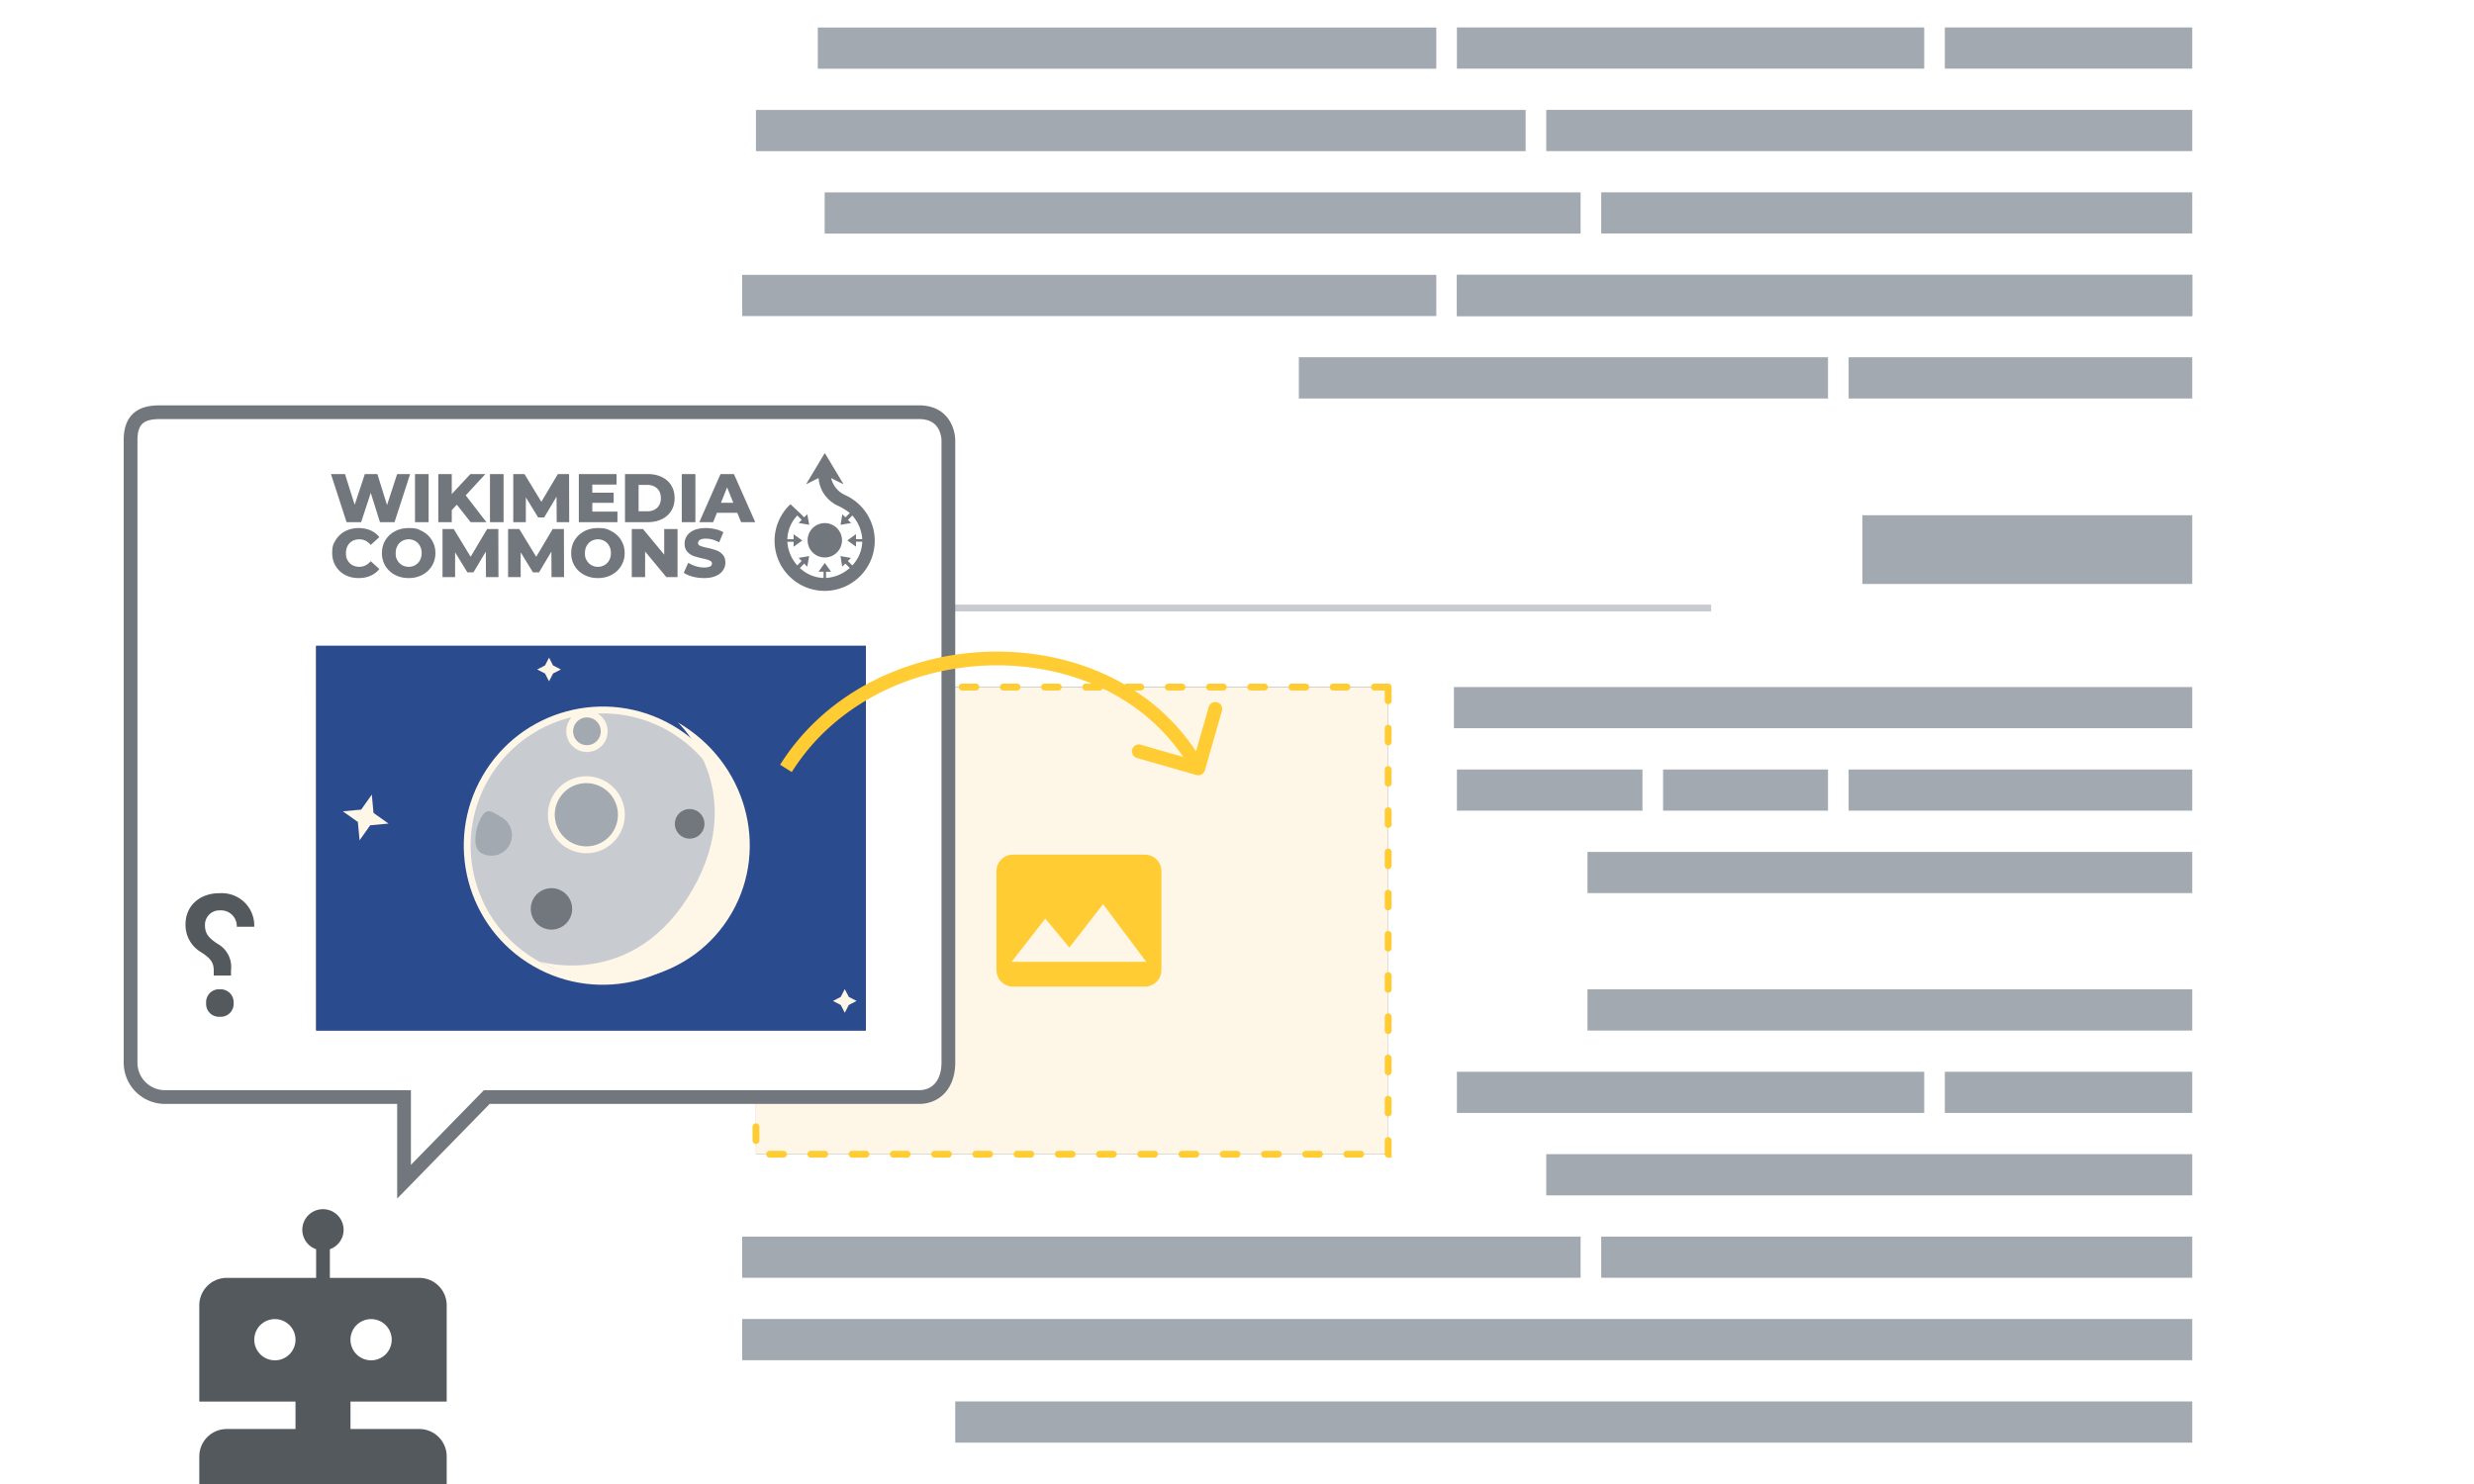 <svg xmlns="http://www.w3.org/2000/svg" width="360" height="216" fill="none" viewBox="0 0 360 216">
	<g clip-path="url(#clip0_547_45969)">
		<mask id="mask0_547_45969" width="360" height="216" x="0" y="0" maskUnits="userSpaceOnUse" style="mask-type:luminance">
			<path fill="#fff" d="M0 0h360v216H0z"/>
		</mask>
		<g mask="url(#mask0_547_45969)">
			<mask id="mask1_547_45969" width="360" height="216" x="0" y="0" maskUnits="userSpaceOnUse" style="mask-type:luminance">
				<path fill="#fff" d="M360 0H0v216h360z"/>
			</mask>
			<g mask="url(#mask1_547_45969)">
				<g filter="url(#filter0_d_547_45969)">
					<path fill="#fff" d="M332 0H98v218h234z"/>
				</g>
				<path fill="#a2a9b1" d="M225 167.993h94v5.996h-94zm8 11.996h86v5.996h-86zm-125 11.996h211v5.996H108zm31 11.997h180v5.996H139zm-31-23.993h122v5.996H108zm104-23.993h68v5.996h-68zm71 0h36v5.996h-36zM231 144h88v5.996h-88zm-6-128.007h94v5.996h-94zM110 16h112v6H110zm123 11.989h86v5.996h-86zm-21 12.01h107v6H212z"/>
				<path fill="#a2a9b1" d="M212 40h107v6H212zm-104 0h101v6H108zm163 35h48v10h-48zm-2-23h50v6h-50zm-80 0h77v6h-77zm-69-24h110v6H120zm92-24.004h68v5.996h-68zM119 4h90v6h-90zm164-.004h36v5.996h-36zM231 124h88v5.996h-88zm-19-12h27v5.996h-27zm30 0h24v5.996h-24zm27 0h50v5.996h-50zm-57.437-12H319v5.996H211.563z"/>
				<path fill="#c8ccd1" d="M249 88H39v1h210z"/>
				<path fill="url(#paint0_linear_547_45969)" d="M202 100h-92v68h92z"/>
				<path fill="#fef6e7" d="M202 100h-92v68h92z"/>
				<path stroke="#fc3" stroke-dasharray="2 4" stroke-linecap="round" d="M202 100h-92v68h92z"/>
				<path fill="#fc3" fill-rule="evenodd" d="M166.6 124.4h-19.2a2.4 2.4 0 0 0-2.4 2.4v14.4a2.4 2.4 0 0 0 2.4 2.4h19.2a2.4 2.4 0 0 0 2.4-2.4v-14.4a2.4 2.4 0 0 0-2.4-2.4M147.196 140l4.908-6.3 3.504 4.212 4.896-6.312 6.3 8.4z"/>
				<path fill="#fff" stroke="#72777d" stroke-width="2" d="M138 154.638v-90.6S138 60 133.739 60H23.261C20.908 60 19 60.703 19 64.038v90.639a5 5 0 0 0 5 5h34.794V172l12.042-12.323h62.903c2.353 0 4.261-1.704 4.261-5.039Z"/>
				<g filter="url(#filter1_dd_547_45969)">
					<path fill="url(#paint1_linear_547_45969)" d="M126 94H46v56h80z"/>
					<path fill="#2a4b8d" d="M126 94H46v56h80z" style="mix-blend-mode:overlay"/>
					<path fill="#fef6e7" d="m49.887 118.09 2.187 1.55.248 2.67 1.548-2.188 2.668-.248-2.187-1.551-.247-2.67-1.549 2.189zm30.006-22.37-.587 1.135-1.134.588 1.134.587.587 1.136.587-1.136 1.134-.587-1.134-.588zm43.033 48.246-.587 1.136-1.134.587 1.134.587.587 1.136.587-1.136 1.134-.587-1.134-.587z"/>
					<path fill="#c8ccd1" stroke="#fef6e7" d="M70.632 113.215c-5.448 9.445-2.215 21.521 7.219 26.974s21.499 2.217 26.946-7.228 2.215-21.521-7.22-26.973c-9.434-5.453-21.498-2.217-26.945 7.227Z"/>
					<g filter="url(#filter2_d_547_45969)">
						<path fill="#fef6e7" d="M99.726 129.563c-8.451 14.654-22.165 10.391-22.165 10.391 9.875 5.707 22.373 2.543 27.916-7.067s2.031-22.027-7.844-27.734c0 0 10.544 9.757 2.093 24.41"/>
					</g>
					<path fill="#72777d" d="M78.737 134.9a3.017 3.017 0 0 1 1.899-5.601 3.02 3.02 0 0 1 2.517 2.209 3.02 3.02 0 0 1-2.13 3.693 3 3 0 0 1-2.286-.301"/>
					<path fill="#a2a9b1" d="M70.067 118.914c-.824 1.43-1.482 4.407-.053 5.232a2.985 2.985 0 0 0 4.377-3.362A3 3 0 0 0 73 118.968c-1.428-.825-2.108-1.484-2.933-.054"/>
					<path fill="#72777d" d="M99.279 121.778a2.157 2.157 0 0 1-.788-2.943 2.15 2.15 0 0 1 2.145-1.057c.281.037.551.129.795.271a2.14 2.14 0 0 1 1.003 1.307 2.15 2.15 0 0 1-.769 2.265 2.15 2.15 0 0 1-2.386.157"/>
					<path fill="#a2a9b1" stroke="#fef6e7" d="M80.912 116.039a5.102 5.102 0 0 0 3.748 7.606 5.1 5.1 0 0 0 3.766-1.011 5.102 5.102 0 0 0-2.438-9.101 5.08 5.08 0 0 0-5.076 2.506Zm2.321-10.853a2.517 2.517 0 0 0 1.847 3.751 2.52 2.52 0 0 0 1.858-.498 2.517 2.517 0 0 0-1.202-4.49 2.5 2.5 0 0 0-1.857.499 2.5 2.5 0 0 0-.646.738Z"/>
				</g>
				<path fill="#fc3" d="M175.326 112.117a1 1 0 0 1-1.237.685l-8.651-2.482a.998.998 0 0 1-.506-1.584 1 1 0 0 1 1.058-.338l7.69 2.206 2.206-7.69a1.001 1.001 0 0 1 1.836-.208c.128.232.159.505.086.76zm-1.836.209c-5.784-10.439-17.098-15.563-28.668-15.484-11.574.079-23.224 5.366-29.61 15.531l-1.694-1.064c6.814-10.845 19.164-16.385 31.29-16.467 12.13-.083 24.216 5.297 30.432 16.514z"/>
				<path fill="#72777d" fill-rule="evenodd" d="M120.93 69.57a3.68 3.68 0 0 0 2.18 2.55 7.294 7.294 0 0 1 2.079 11.714 7.287 7.287 0 0 1-11.74-1.924 7.29 7.29 0 0 1 1.571-8.52l1.36 1.27.64.64.45-.45.28 1.53-1.54-.26.45-.45-.64-.64a5.2 5.2 0 0 0-1.45 3.46h.91v-.73l1.26.91-1.26.91v-.73h-.91a5.68 5.68 0 0 0 1.45 3.45l.63-.65-.45-.45 1.54-.26-.27 1.54-.45-.45-.63.64a5.2 5.2 0 0 0 3.45 1.45v-.91h-.73l.91-1.27.91 1.27h-.73v.91a5.7 5.7 0 0 0 3.45-1.45l-.64-.64-.45.45-.26-1.54 1.53.27-.45.45.64.64a5.2 5.2 0 0 0 1.45-3.46h-.91v.73l-1.26-.91 1.26-.91v.73h.91a5.7 5.7 0 0 0-1.45-3.45l-.62.65.45.45-1.54.26.26-1.54.45.45.64-.63a9 9 0 0 0-2-1.18 5.13 5.13 0 0 1-2-2 5.1 5.1 0 0 1-.55-1.91l-1.82.91 2.73-4.55 2.73 4.54s-1.73-.82-1.82-.91m-.91 11.57a2.501 2.501 0 1 0 0-5.002 2.501 2.501 0 0 0 0 5.002"/>
				<path fill="#72777d" d="m59.68 69-2.27 7h-2.12l-1.34-4.26-1.4 4.26h-2.12l-2.27-7h2.04l1.41 4.47L53.09 69h1.82l1.41 4.51L57.79 69zm.709 0h1.98v7h-1.98zm6.089 4.46-.74.79V76h-1.96v-7h1.96v2.91l2.71-2.91h2.18l-2.86 3.1 3.01 3.9h-2.3zm4.82-4.46h1.98v7h-1.98zm9.708 7-.02-3.71-1.8 3.02h-.88l-1.79-2.92V76h-1.83v-7h1.63l2.46 4.04 2.4-4.04h1.63l.02 7zm8.841-1.53V76h-5.62v-7h5.49v1.53h-3.53v1.18h3.11v1.48h-3.11v1.28zM90.946 69h3.31q1.15 0 2.04.43a3.24 3.24 0 0 1 1.38 1.22q.49.79.49 1.85t-.49 1.85a3.24 3.24 0 0 1-1.38 1.22q-.89.43-2.04.43h-3.31zm3.23 5.42q.9 0 1.44-.51.55-.51.55-1.41t-.55-1.41q-.54-.51-1.44-.51h-1.25v3.84zM99.208 69h1.98v7h-1.98zm8.078 5.64h-2.96l-.55 1.36h-2.02l3.09-7h1.95l3.1 7h-2.06zm-.58-1.46-.9-2.24-.9 2.24zM52.19 84.14q-1.1 0-1.98-.46a3.5 3.5 0 0 1-1.37-1.3q-.5-.83-.5-1.88c0-1.05.167-1.327.5-1.88q.5-.83 1.37-1.29.88-.47 1.98-.47.96 0 1.73.34t1.28.98l-1.26 1.14q-.68-.82-1.65-.82-.57 0-1.02.25a1.77 1.77 0 0 0-.69.71q-.24.45-.24 1.04c0 .59.08.743.24 1.05q.25.45.69.7.45.25 1.02.25.97 0 1.65-.82l1.26 1.14q-.51.64-1.28.98t-1.73.34m7.276 0q-1.11 0-2-.47a3.6 3.6 0 0 1-1.39-1.3 3.56 3.56 0 0 1-.5-1.87q0-1.04.5-1.87.51-.83 1.39-1.3.89-.47 2-.47c1.11 0 1.404.157 1.99.47a3.5 3.5 0 0 1 1.39 1.3c.343.563.52 1.211.51 1.87a3.5 3.5 0 0 1-.51 1.87 3.5 3.5 0 0 1-1.39 1.3q-.88.47-1.99.47m0-1.64q.531 0 .96-.25a1.8 1.8 0 0 0 .68-.7 2.16 2.16 0 0 0 .25-1.05q0-.59-.25-1.04a1.8 1.8 0 0 0-.68-.71 1.87 1.87 0 0 0-.96-.25q-.53 0-.96.25a1.8 1.8 0 0 0-.68.71q-.25.45-.25 1.04c0 .59.084.743.25 1.05q.25.45.68.7t.96.25M70.713 84l-.02-3.71-1.8 3.02h-.88l-1.79-2.92V84h-1.83v-7h1.63l2.46 4.04 2.4-4.04h1.63l.02 7zm9.541 0-.02-3.71-1.8 3.02h-.88l-1.79-2.92V84h-1.83v-7h1.63l2.46 4.04 2.4-4.04h1.63l.02 7zm6.751.14q-1.11 0-2-.47a3.6 3.6 0 0 1-1.39-1.3 3.56 3.56 0 0 1-.5-1.87q0-1.04.5-1.87.51-.83 1.39-1.3.89-.47 2-.47c1.11 0 1.404.157 1.99.47a3.5 3.5 0 0 1 1.39 1.3c.343.563.52 1.211.51 1.87a3.5 3.5 0 0 1-.51 1.87 3.5 3.5 0 0 1-1.39 1.3q-.88.47-1.99.47m0-1.64q.531 0 .96-.25a1.8 1.8 0 0 0 .68-.7 2.16 2.16 0 0 0 .25-1.05q0-.59-.25-1.04a1.8 1.8 0 0 0-.68-.71 1.87 1.87 0 0 0-.96-.25q-.53 0-.96.25a1.8 1.8 0 0 0-.68.71q-.25.45-.25 1.04c0 .59.084.743.25 1.05q.25.45.68.7t.96.25M98.592 77v7h-1.63l-3.09-3.73V84h-1.94v-7h1.63l3.09 3.73V77zm3.857 7.14q-.85 0-1.65-.21t-1.3-.56l.65-1.46q.47.31 1.09.5t1.22.19q1.14 0 1.14-.57 0-.3-.33-.44-.32-.15-1.04-.31a11 11 0 0 1-1.32-.36 2.3 2.3 0 0 1-.91-.63q-.38-.43-.38-1.16 0-.64.35-1.15.35-.52 1.04-.82.7-.3 1.71-.3.69 0 1.36.16.67.15 1.18.45l-.61 1.47q-1-.54-1.94-.54-.59 0-.86.18-.27.17-.27.45c0 .28.107.327.32.42q.32.14 1.03.29.674.135 1.32.37.53.19.91.62.39.42.39 1.15 0 .63-.35 1.14t-1.05.82q-.7.3-1.7.3"/>
			</g>
		</g>
		<path fill="#54595d" d="M33.525 144.629c.332.375.501.866.472 1.365q.015.125 0 .25a1.88 1.88 0 0 1-2 1.748q-.136.015-.27 0a1.86 1.86 0 0 1-1.28-.64 1.87 1.87 0 0 1-.45-1.358q-.015-.135 0-.27a1.866 1.866 0 0 1 2-1.728h.23c.5.031.966.259 1.298.633m-6.529-10.095c0-2.638 2-4.526 4.94-4.526q.276-.016.55 0a4.706 4.706 0 0 1 4.51 4.885h-2.54v-.169a2.296 2.296 0 0 0-2.38-2.219h-.17a2.1 2.1 0 0 0-1.486.636 2.1 2.1 0 0 0-.594 1.503c0 1.179.45 1.808 1.79 2.707a3.83 3.83 0 0 1 2 3.837v.81h-2.51v-.68c0-1.179-.4-1.788-1.82-2.708a4.59 4.59 0 0 1-2.29-4.076"/>
		<path fill="#54595d" fill-rule="evenodd" d="M48 185.998h13.01a3.993 3.993 0 0 1 3.99 3.994v14.006H51v4h10.01a3.98 3.98 0 0 1 2.826 1.171A3.98 3.98 0 0 1 65 211.998v4H29v-4c0-2.21 1.786-4 3.99-4H43v-4H29v-14.006a3.995 3.995 0 0 1 3.99-3.994H46v-4.17A2.998 2.998 0 0 1 47 176a3 3 0 0 1 1 5.828zm-8 12a2.999 2.999 0 0 0 2.121-5.121 2.999 2.999 0 1 0-4.242 4.242 3 3 0 0 0 2.121.879m14 0a2.999 2.999 0 0 0 2.121-5.121 2.999 2.999 0 1 0-4.242 4.242 3 3 0 0 0 2.121.879"/>
	</g>
	<defs>
		<filter id="filter0_d_547_45969" width="238" height="222" x="96" y="-1" color-interpolation-filters="sRGB" filterUnits="userSpaceOnUse">
			<feFlood flood-opacity="0" result="BackgroundImageFix"/>
			<feColorMatrix in="SourceAlpha" result="hardAlpha" values="0 0 0 0 0 0 0 0 0 0 0 0 0 0 0 0 0 0 127 0"/>
			<feOffset dy="1"/>
			<feGaussianBlur stdDeviation="1"/>
			<feColorMatrix values="0 0 0 0 0 0 0 0 0 0 0 0 0 0 0 0 0 0 0.1 0"/>
			<feBlend in2="BackgroundImageFix" result="effect1_dropShadow_547_45969"/>
			<feBlend in="SourceGraphic" in2="effect1_dropShadow_547_45969" result="shape"/>
		</filter>
		<filter id="filter1_dd_547_45969" width="82" height="58" x="45" y="93" color-interpolation-filters="sRGB" filterUnits="userSpaceOnUse">
			<feFlood flood-opacity="0" result="BackgroundImageFix"/>
			<feColorMatrix in="SourceAlpha" result="hardAlpha" values="0 0 0 0 0 0 0 0 0 0 0 0 0 0 0 0 0 0 127 0"/>
			<feOffset dx="1" dy="1"/>
			<feComposite in2="hardAlpha" operator="out"/>
			<feColorMatrix values="0 0 0 0 0 0 0 0 0 0 0 0 0 0 0 0 0 0 0.25 0"/>
			<feBlend in2="BackgroundImageFix" result="effect1_dropShadow_547_45969"/>
			<feColorMatrix in="SourceAlpha" result="hardAlpha" values="0 0 0 0 0 0 0 0 0 0 0 0 0 0 0 0 0 0 127 0"/>
			<feOffset dx="-1" dy="-1"/>
			<feComposite in2="hardAlpha" operator="out"/>
			<feColorMatrix values="0 0 0 0 0 0 0 0 0 0 0 0 0 0 0 0 0 0 0.25 0"/>
			<feBlend in2="effect1_dropShadow_547_45969" result="effect2_dropShadow_547_45969"/>
			<feBlend in="SourceGraphic" in2="effect2_dropShadow_547_45969" result="shape"/>
		</filter>
		<filter id="filter2_d_547_45969" width="31.544" height="37.641" x="77.561" y="105.153" color-interpolation-filters="sRGB" filterUnits="userSpaceOnUse">
			<feFlood flood-opacity="0" result="BackgroundImageFix"/>
			<feColorMatrix in="SourceAlpha" result="hardAlpha" values="0 0 0 0 0 0 0 0 0 0 0 0 0 0 0 0 0 0 127 0"/>
			<feOffset dx="1"/>
			<feComposite in2="hardAlpha" operator="out"/>
			<feColorMatrix values="0 0 0 0 0 0 0 0 0 0 0 0 0 0 0 0 0 0 0.25 0"/>
			<feBlend in2="BackgroundImageFix" result="effect1_dropShadow_547_45969"/>
			<feBlend in="SourceGraphic" in2="effect1_dropShadow_547_45969" result="shape"/>
		</filter>
		<linearGradient id="paint0_linear_547_45969" x1="156" x2="156" y1="100" y2="168" gradientUnits="userSpaceOnUse">
			<stop stop-color="#54595d"/>
			<stop offset="1" stop-color="#72777d"/>
		</linearGradient>
		<linearGradient id="paint1_linear_547_45969" x1="91" x2="91" y1="94" y2="150" gradientUnits="userSpaceOnUse">
			<stop stop-color="#54595d"/>
			<stop offset="1" stop-color="#72777d"/>
		</linearGradient>
		<clipPath id="clip0_547_45969">
			<path fill="#fff" d="M0 0h360v216H0z"/>
		</clipPath>
	</defs>
</svg>
